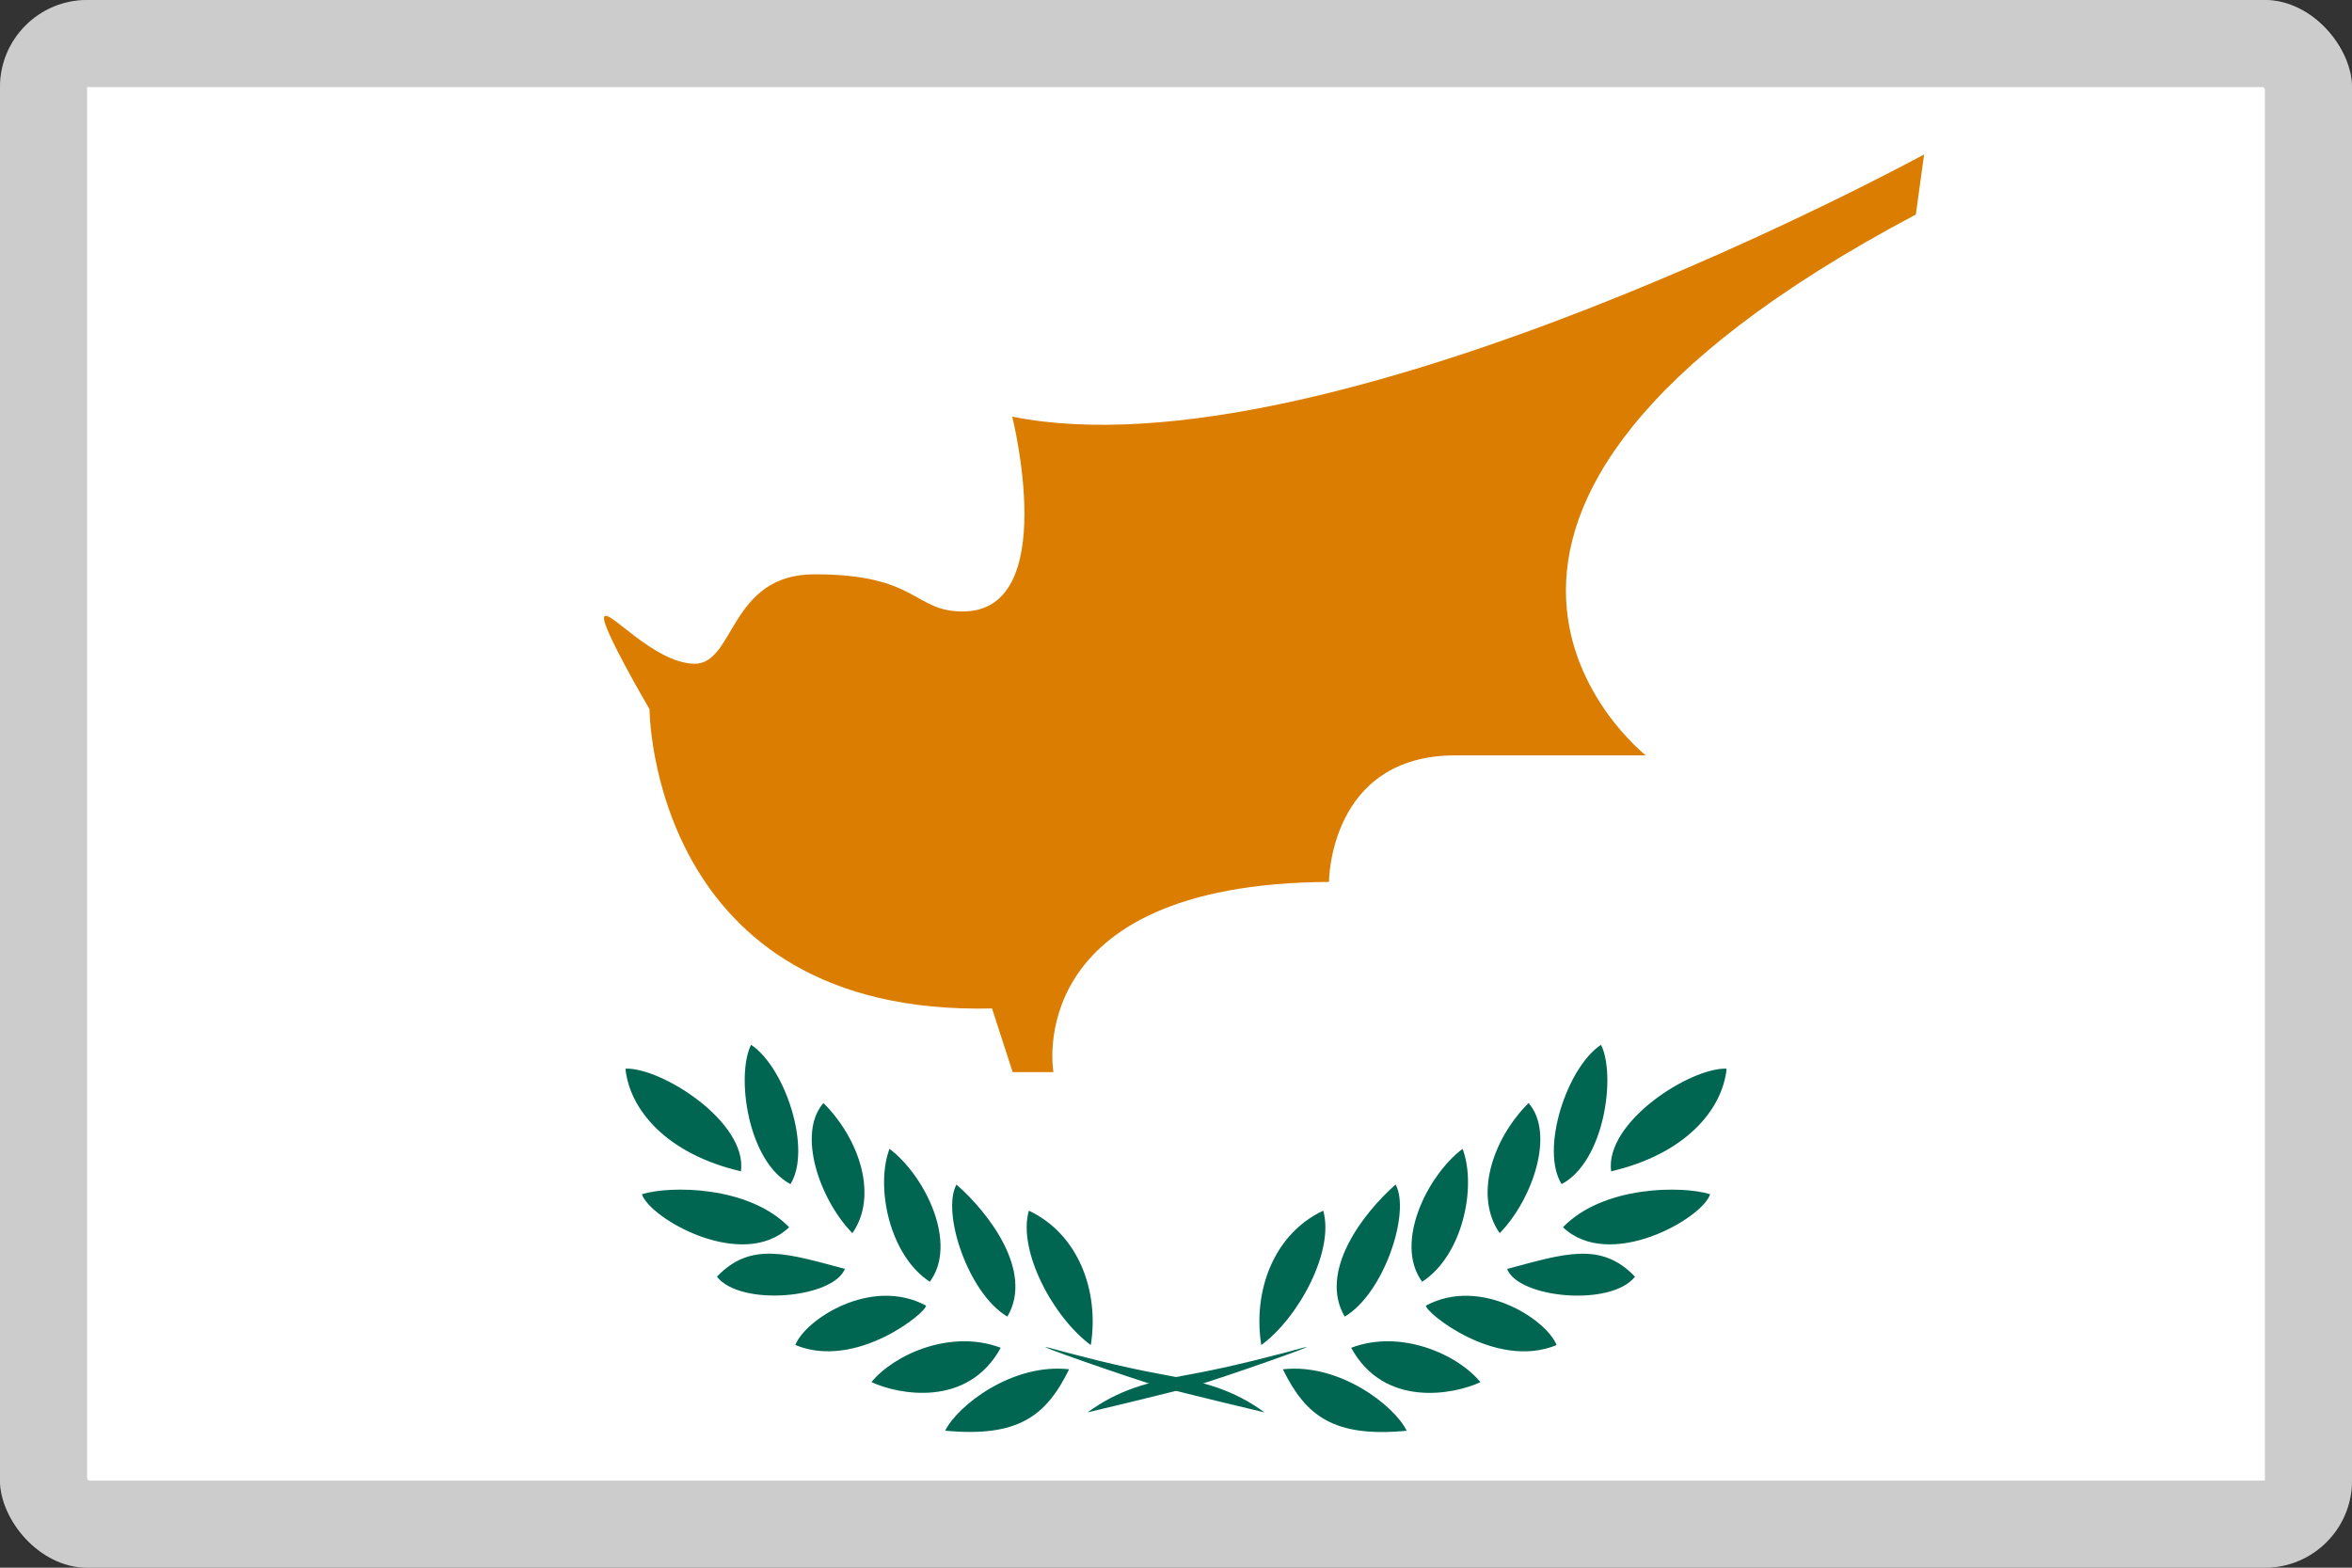 <svg width="27" height="18" viewBox="0 0 27 18" fill="none" xmlns="http://www.w3.org/2000/svg">
<rect x="0" y="0" width="27" height="18" fill="#333333" stroke="none"/>
<g clip-path="url(#clip0_109_43876)">
<path d="M0 0H27V18H0V0Z" fill="white"/>
<path d="M7.456 8.142C7.456 8.142 7.467 11.673 11.388 11.579L11.625 12.31H12.093C12.093 12.31 11.704 10.147 15.256 10.126C15.256 10.126 15.256 8.673 16.709 8.673H18.893C18.893 8.673 15.42 5.947 21.993 2.463L22.088 1.773C22.088 1.773 15.251 5.51 11.62 4.784C11.62 4.784 12.183 7.021 11.051 7.021C10.483 7.021 10.541 6.594 9.351 6.594C8.367 6.594 8.441 7.631 7.967 7.621C7.498 7.61 6.977 6.973 6.935 7.084C6.899 7.194 7.456 8.142 7.456 8.142Z" fill="#DB7D00"/>
<path d="M12.484 16.217C12.848 15.954 13.169 15.87 13.663 15.78C14.158 15.691 14.684 15.549 14.958 15.475C15.232 15.401 14.027 15.822 13.721 15.912C13.416 15.996 12.484 16.217 12.484 16.217ZM14.479 15.444C14.379 14.817 14.627 14.165 15.19 13.901C15.321 14.354 14.916 15.122 14.479 15.444ZM15.437 15.117C15.132 14.601 15.648 13.928 16.021 13.601C16.195 13.917 15.89 14.849 15.437 15.117ZM16.326 14.717C16 14.275 16.384 13.496 16.79 13.191C16.953 13.622 16.795 14.412 16.326 14.717ZM17.216 14.159C16.921 13.738 17.127 13.086 17.547 12.665C17.853 13.012 17.595 13.77 17.216 14.159ZM17.927 13.596C17.679 13.201 17.984 12.259 18.379 11.996C18.553 12.344 18.421 13.333 17.927 13.596ZM18.495 13.449C18.421 12.88 19.411 12.254 19.821 12.27C19.774 12.738 19.353 13.249 18.495 13.449ZM17.942 14.091C18.405 13.612 19.311 13.612 19.632 13.712C19.542 13.991 18.479 14.601 17.942 14.091Z" fill="#006651"/>
<path d="M17.301 14.57C17.953 14.396 18.38 14.249 18.769 14.659C18.495 15.007 17.432 14.907 17.301 14.57ZM16.369 14.991C16.995 14.654 17.753 15.149 17.869 15.444C17.169 15.733 16.359 15.065 16.369 14.991ZM15.511 15.475C16.08 15.259 16.732 15.549 16.995 15.87C16.69 16.012 15.89 16.17 15.511 15.475ZM14.727 15.722C15.38 15.649 16.011 16.143 16.148 16.428C15.311 16.507 14.99 16.259 14.727 15.722ZM14.517 16.217C14.153 15.954 13.832 15.87 13.338 15.78C12.843 15.691 12.316 15.549 12.043 15.475C11.764 15.401 12.974 15.822 13.28 15.912C13.585 15.996 14.517 16.217 14.517 16.217ZM12.522 15.444C12.622 14.817 12.374 14.165 11.811 13.901C11.68 14.354 12.085 15.122 12.522 15.444ZM11.564 15.117C11.869 14.601 11.353 13.928 10.98 13.601C10.806 13.917 11.111 14.849 11.564 15.117ZM10.674 14.717C11.001 14.275 10.617 13.496 10.211 13.191C10.048 13.622 10.206 14.412 10.674 14.717ZM9.785 14.159C10.08 13.738 9.874 13.086 9.453 12.665C9.148 13.012 9.406 13.77 9.785 14.159ZM9.074 13.596C9.322 13.201 9.017 12.259 8.622 11.996C8.448 12.344 8.58 13.333 9.074 13.596ZM8.506 13.449C8.58 12.88 7.59 12.254 7.18 12.27C7.227 12.738 7.648 13.249 8.506 13.449ZM9.059 14.091C8.595 13.612 7.69 13.612 7.369 13.712C7.459 13.991 8.522 14.601 9.059 14.091Z" fill="#006651"/>
<path d="M9.699 14.569C9.046 14.396 8.62 14.248 8.23 14.659C8.504 15.006 9.567 14.906 9.699 14.569ZM10.63 14.991C10.004 14.654 9.246 15.148 9.13 15.443C9.83 15.733 10.641 15.064 10.63 14.991ZM11.488 15.475C10.92 15.259 10.267 15.548 10.004 15.869C10.309 16.012 11.109 16.169 11.488 15.475ZM12.273 15.722C11.62 15.648 10.988 16.143 10.851 16.427C11.688 16.506 12.009 16.259 12.273 15.722Z" fill="#006651"/>
</g>
<rect x="0.5" y="0.5" width="26" height="17" rx="0.5" stroke="black" stroke-opacity="0.2"/>
<defs>
<clipPath id="clip0_109_43876">
<rect width="27" height="18" rx="1" fill="white"/>
</clipPath>
</defs>
</svg>
